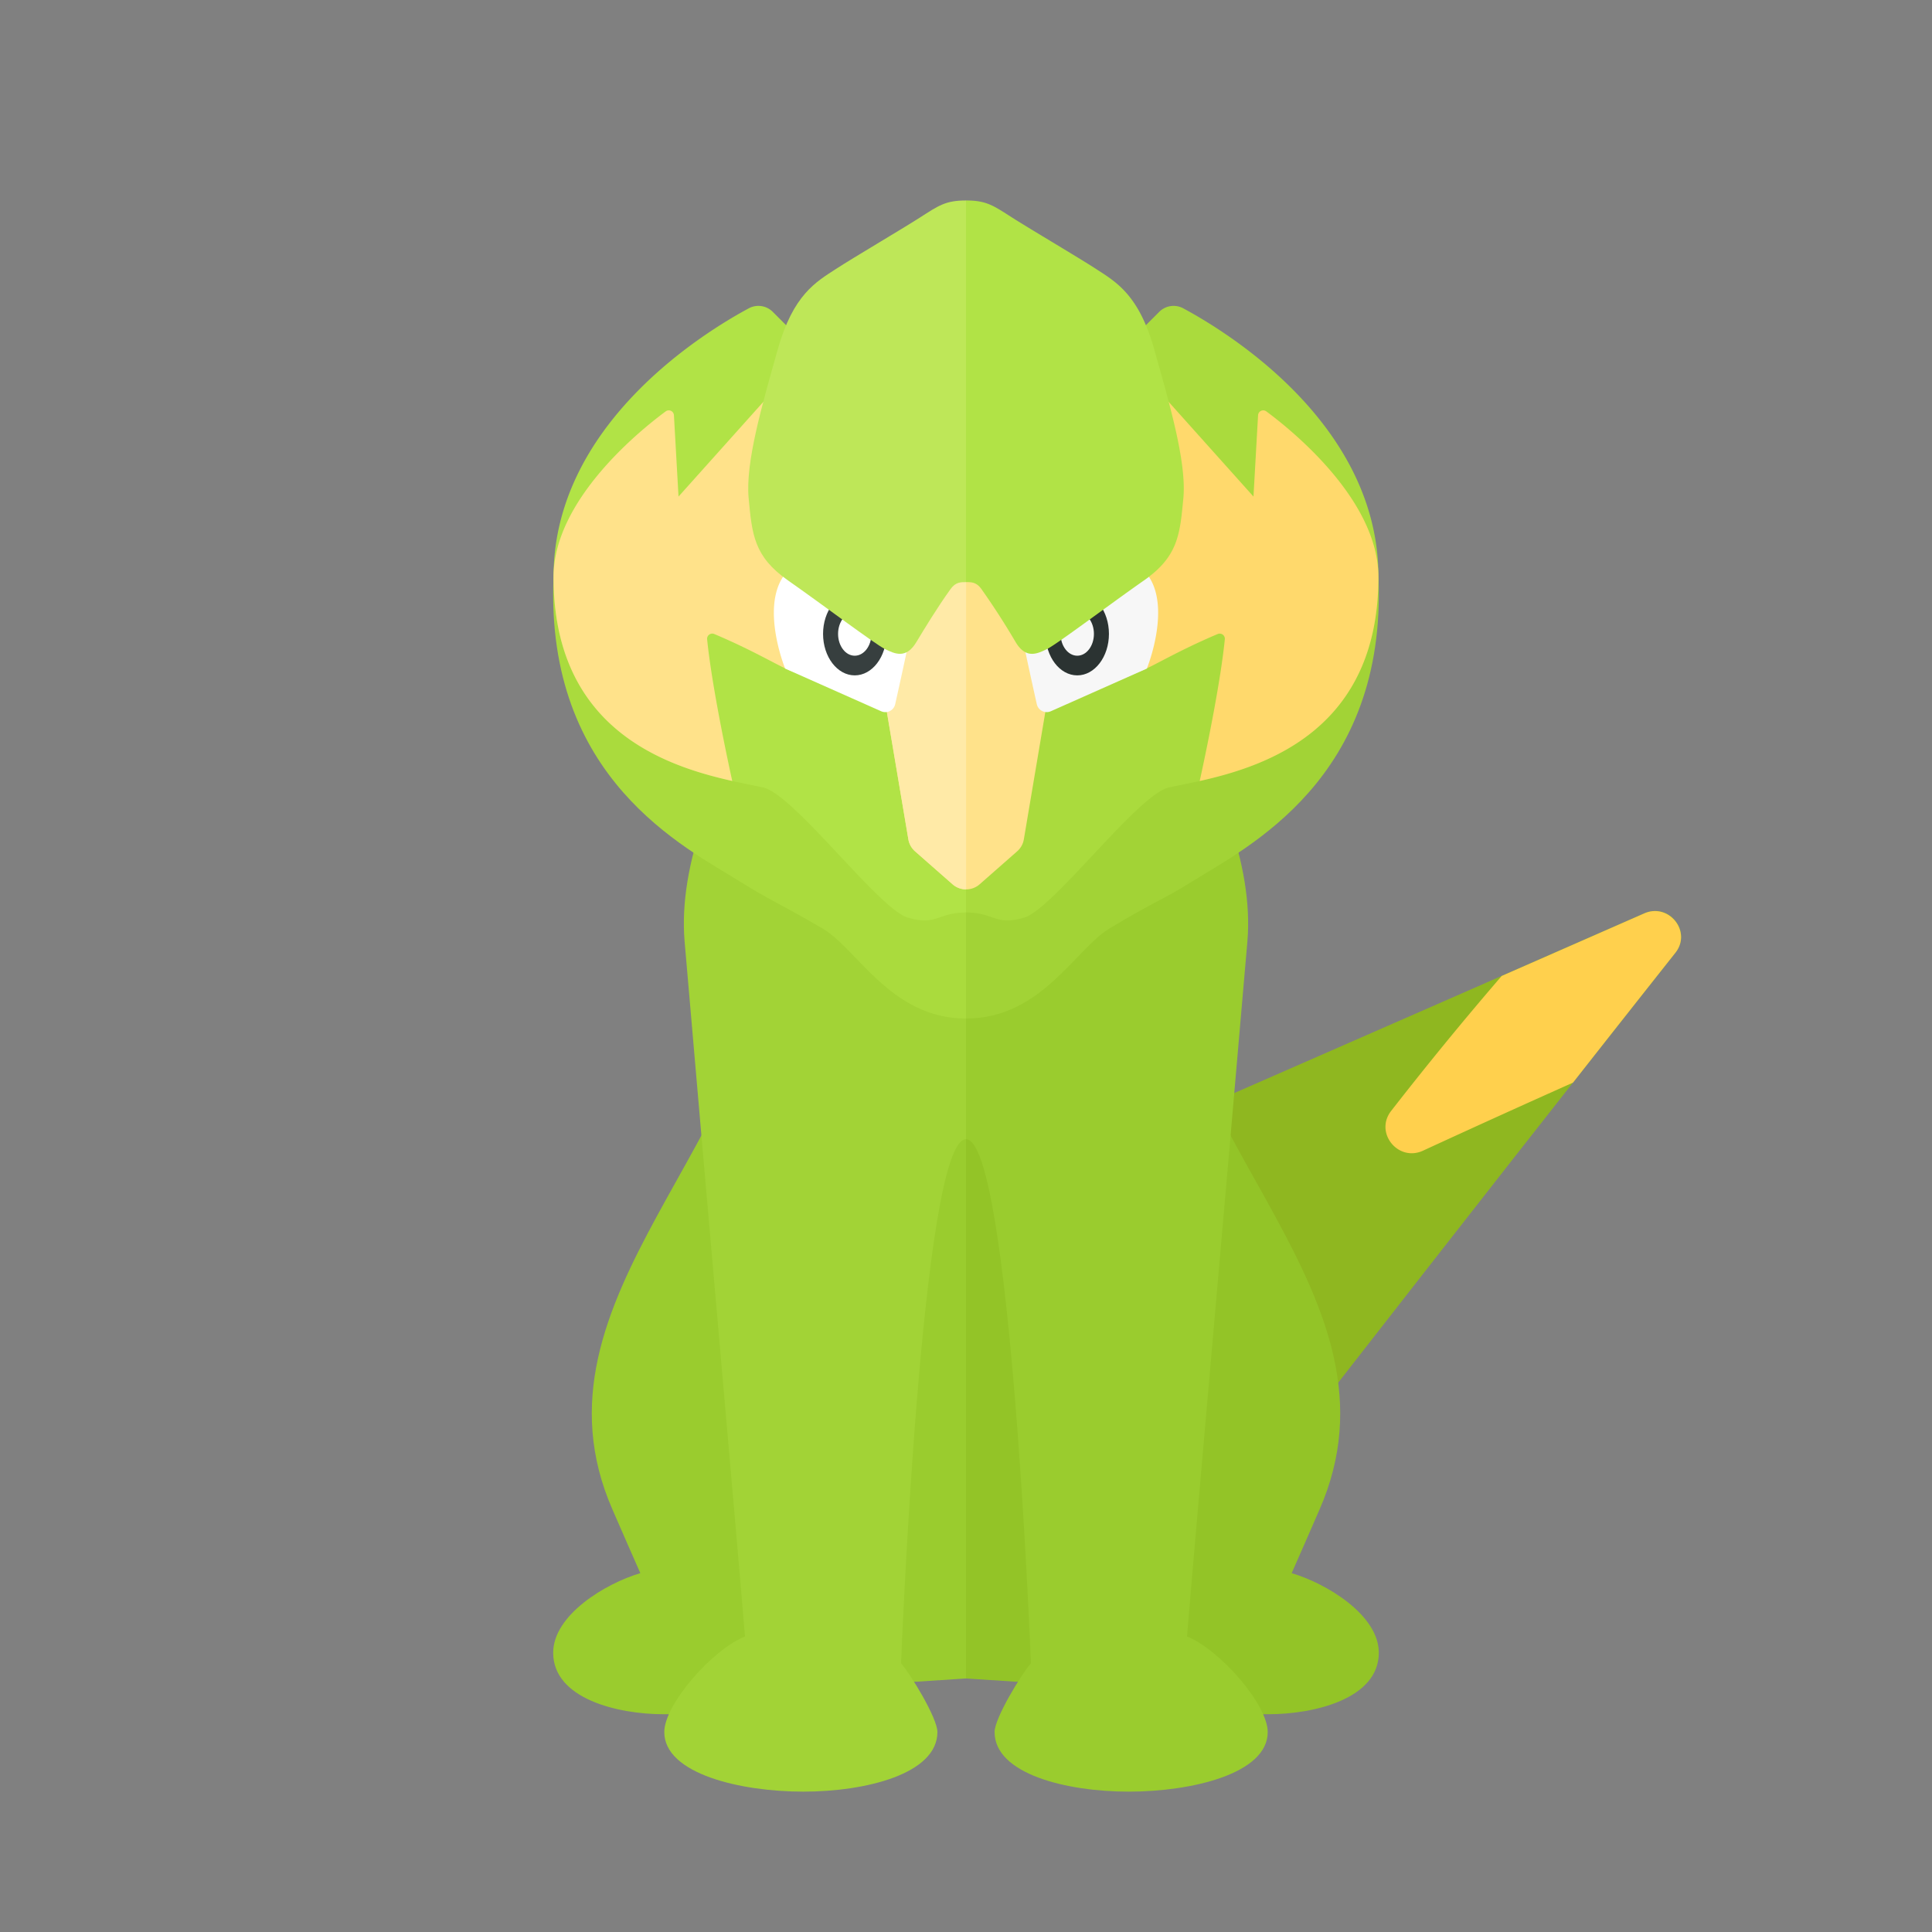 <svg xmlns="http://www.w3.org/2000/svg" width="100%" height="100%" viewBox="-2.72 -2.72 37.44 37.44"><rect x="-2.72" y="-2.72" width="37.44" height="37.44" fill="#808080" stroke="none"/><path fill="#9ACC2E" d="M12.232 14.927c0 4.422-4.888 7.481-3.084 11.604.207.473.382.878.541 1.235-.67.197-1.689.809-1.689 1.542C8 30.2 9.25 30.5 10.142 30.5c.655 0 1.466.032 1.72-.529.674.088 2.427-.059 4.138-.164v-14.88h-3.768z"/><path fill="#8FB720" d="M19.208 19.333s4.081-1.783 9.941-4.355c.477-.209.924.354.6.762-4.157 5.252-9.458 12.092-9.458 12.092l-1.083-8.499z"/><path fill="#FFD04D" d="M26.381 16.193l2.762-1.212c.478-.21.928.353.604.763-.642.811-1.312 1.66-1.984 2.516a269.83 269.83 0 00-2.907 1.319c-.482.222-.943-.348-.619-.768a67.88 67.88 0 012.144-2.618z"/><path fill="#93C427" d="M19.768 14.927c0 4.422 4.888 7.481 3.084 11.604-.207.473-.382.878-.541 1.235.67.197 1.689.809 1.689 1.542 0 .892-1.25 1.192-2.142 1.192-.655 0-1.466.032-1.72-.529-.674.088-2.427-.059-4.138-.164v-14.88h3.768z"/><path fill="#9ACC2E" d="M17.258 29.513S16.864 19.357 16 19.357V9.62l2.487-.932s3.223 3.835 2.966 6.838c-.425 4.954-1.016 11.584-1.17 13.467.639.257 1.564 1.319 1.564 1.852 0 .81-1.478 1.155-2.693 1.155s-2.6-.345-2.6-1.155c-.001-.268.516-1.116.704-1.332z"/><path fill="#A2D336" d="M14.742 29.513S15.136 19.357 16 19.357V9.62l-2.487-.932s-3.223 3.835-2.966 6.838c.425 4.954 1.016 11.584 1.17 13.467-.639.257-1.564 1.319-1.564 1.852 0 .81 1.478 1.155 2.693 1.155s2.6-.345 2.6-1.155c.001-.268-.516-1.116-.704-1.332zM16 17.018c1.459 0 2.112-1.342 2.782-1.746.899-.542 1.004-.537 1.596-.907 1.061-.663 3.781-1.99 3.615-5.903H16v8.556z"/><path fill="#AADB3D" d="M19.93 12.541c-.597.133-2.239 2.355-2.802 2.521-.564.166-.58-.099-1.128-.099V3.188l2.587 1.293 1.155-1.155a.393.393 0 01.466-.072c.895.481 3.785 2.264 3.785 5.207 0 3.483-3.018 3.848-4.063 4.08z"/><path fill="#FFD96C" d="M20.877 9.567c-.851.36-1.313.667-1.544.735.236-.361.323-1.828.182-1.807l.066-3.814 1.99 2.222.089-1.577a.1.1 0 01.158-.075c.511.378 2.174 1.723 2.174 3.211 0 2.95-2.166 3.663-3.463 3.953.147-.67.406-1.938.487-2.748a.1.1 0 00-.139-.1z"/><path fill="#AADB3D" d="M16 17.018c-1.459 0-2.106-1.353-2.782-1.746-.933-.542-1.004-.537-1.596-.907-1.061-.663-3.781-1.99-3.615-5.903H16v8.556z"/><path fill="#B1E346" d="M12.07 12.541c.597.133 2.239 2.355 2.802 2.521.564.166.58-.099 1.128-.099V3.188l-2.587 1.293-1.155-1.155a.393.393 0 00-.466-.072c-.895.481-3.785 2.264-3.785 5.207 0 3.483 3.018 3.848 4.063 4.08z"/><path fill="#FFE28A" d="M11.123 9.567c.851.36 1.313.667 1.544.735-.236-.361-.323-1.828-.182-1.807l-.066-3.814-1.99 2.222-.089-1.577a.1.1 0 00-.158-.075c-.511.377-2.175 1.723-2.175 3.21 0 2.95 2.166 3.663 3.463 3.953-.147-.67-.406-1.938-.487-2.748a.1.1 0 01.14-.099zm6.137.204L16 8.279l-1.26 1.492-.298 1.161.441 2.613c.015.09.061.172.13.233l.726.638a.397.397 0 00.526 0l.726-.638a.396.396 0 00.13-.233l.441-2.613-.302-1.161z"/><path fill="#FFEAA7" d="M14.74 9.771l-.298 1.161.441 2.613c.015.09.061.172.13.233l.726.638a.397.397 0 00.263.099V8.279L14.74 9.771z"/><path fill="#FFF" d="M12.634 8.262c-.713.564-.139 1.974-.139 1.974l1.856.825a.197.197 0 00.277-.135c.061-.273.165-.742.262-1.205l-2.256-1.459z"/><ellipse cx="13.844" cy="9.564" fill="#373F3F" rx=".614" ry=".804"/><ellipse cx="13.844" cy="9.564" fill="#FFF" rx=".323" ry=".423"/><path fill="#BEE758" d="M16 1.165c-.398 0-.531.099-.895.332s-1.293.779-1.625.995c-.386.251-.829.497-1.128 1.559s-.63 2.189-.564 2.885c.066.696.099 1.128.763 1.592.663.464 1.675 1.227 1.874 1.327.199.099.415.199.614-.133.139-.232.412-.682.663-1.028.098-.136.198-.133.298-.133V1.165z"/><path fill="#F7F7F7" d="M19.366 8.262c.713.564.139 1.974.139 1.974l-1.856.825a.197.197 0 01-.277-.135 96.319 96.319 0 01-.262-1.205l2.256-1.459z"/><ellipse cx="18.156" cy="9.564" fill="#2B3332" rx=".614" ry=".804"/><ellipse cx="18.156" cy="9.564" fill="#F7F7F7" rx=".323" ry=".423"/><path fill="#B1E346" d="M16 1.165c.398 0 .531.099.895.332.365.232 1.293.779 1.625.995.386.251.829.497 1.128 1.559.298 1.061.63 2.189.564 2.885s-.099 1.128-.763 1.592-1.675 1.227-1.874 1.327c-.199.099-.415.199-.614-.133a14.533 14.533 0 00-.663-1.028c-.098-.136-.198-.133-.298-.133V1.165z"/></svg>
